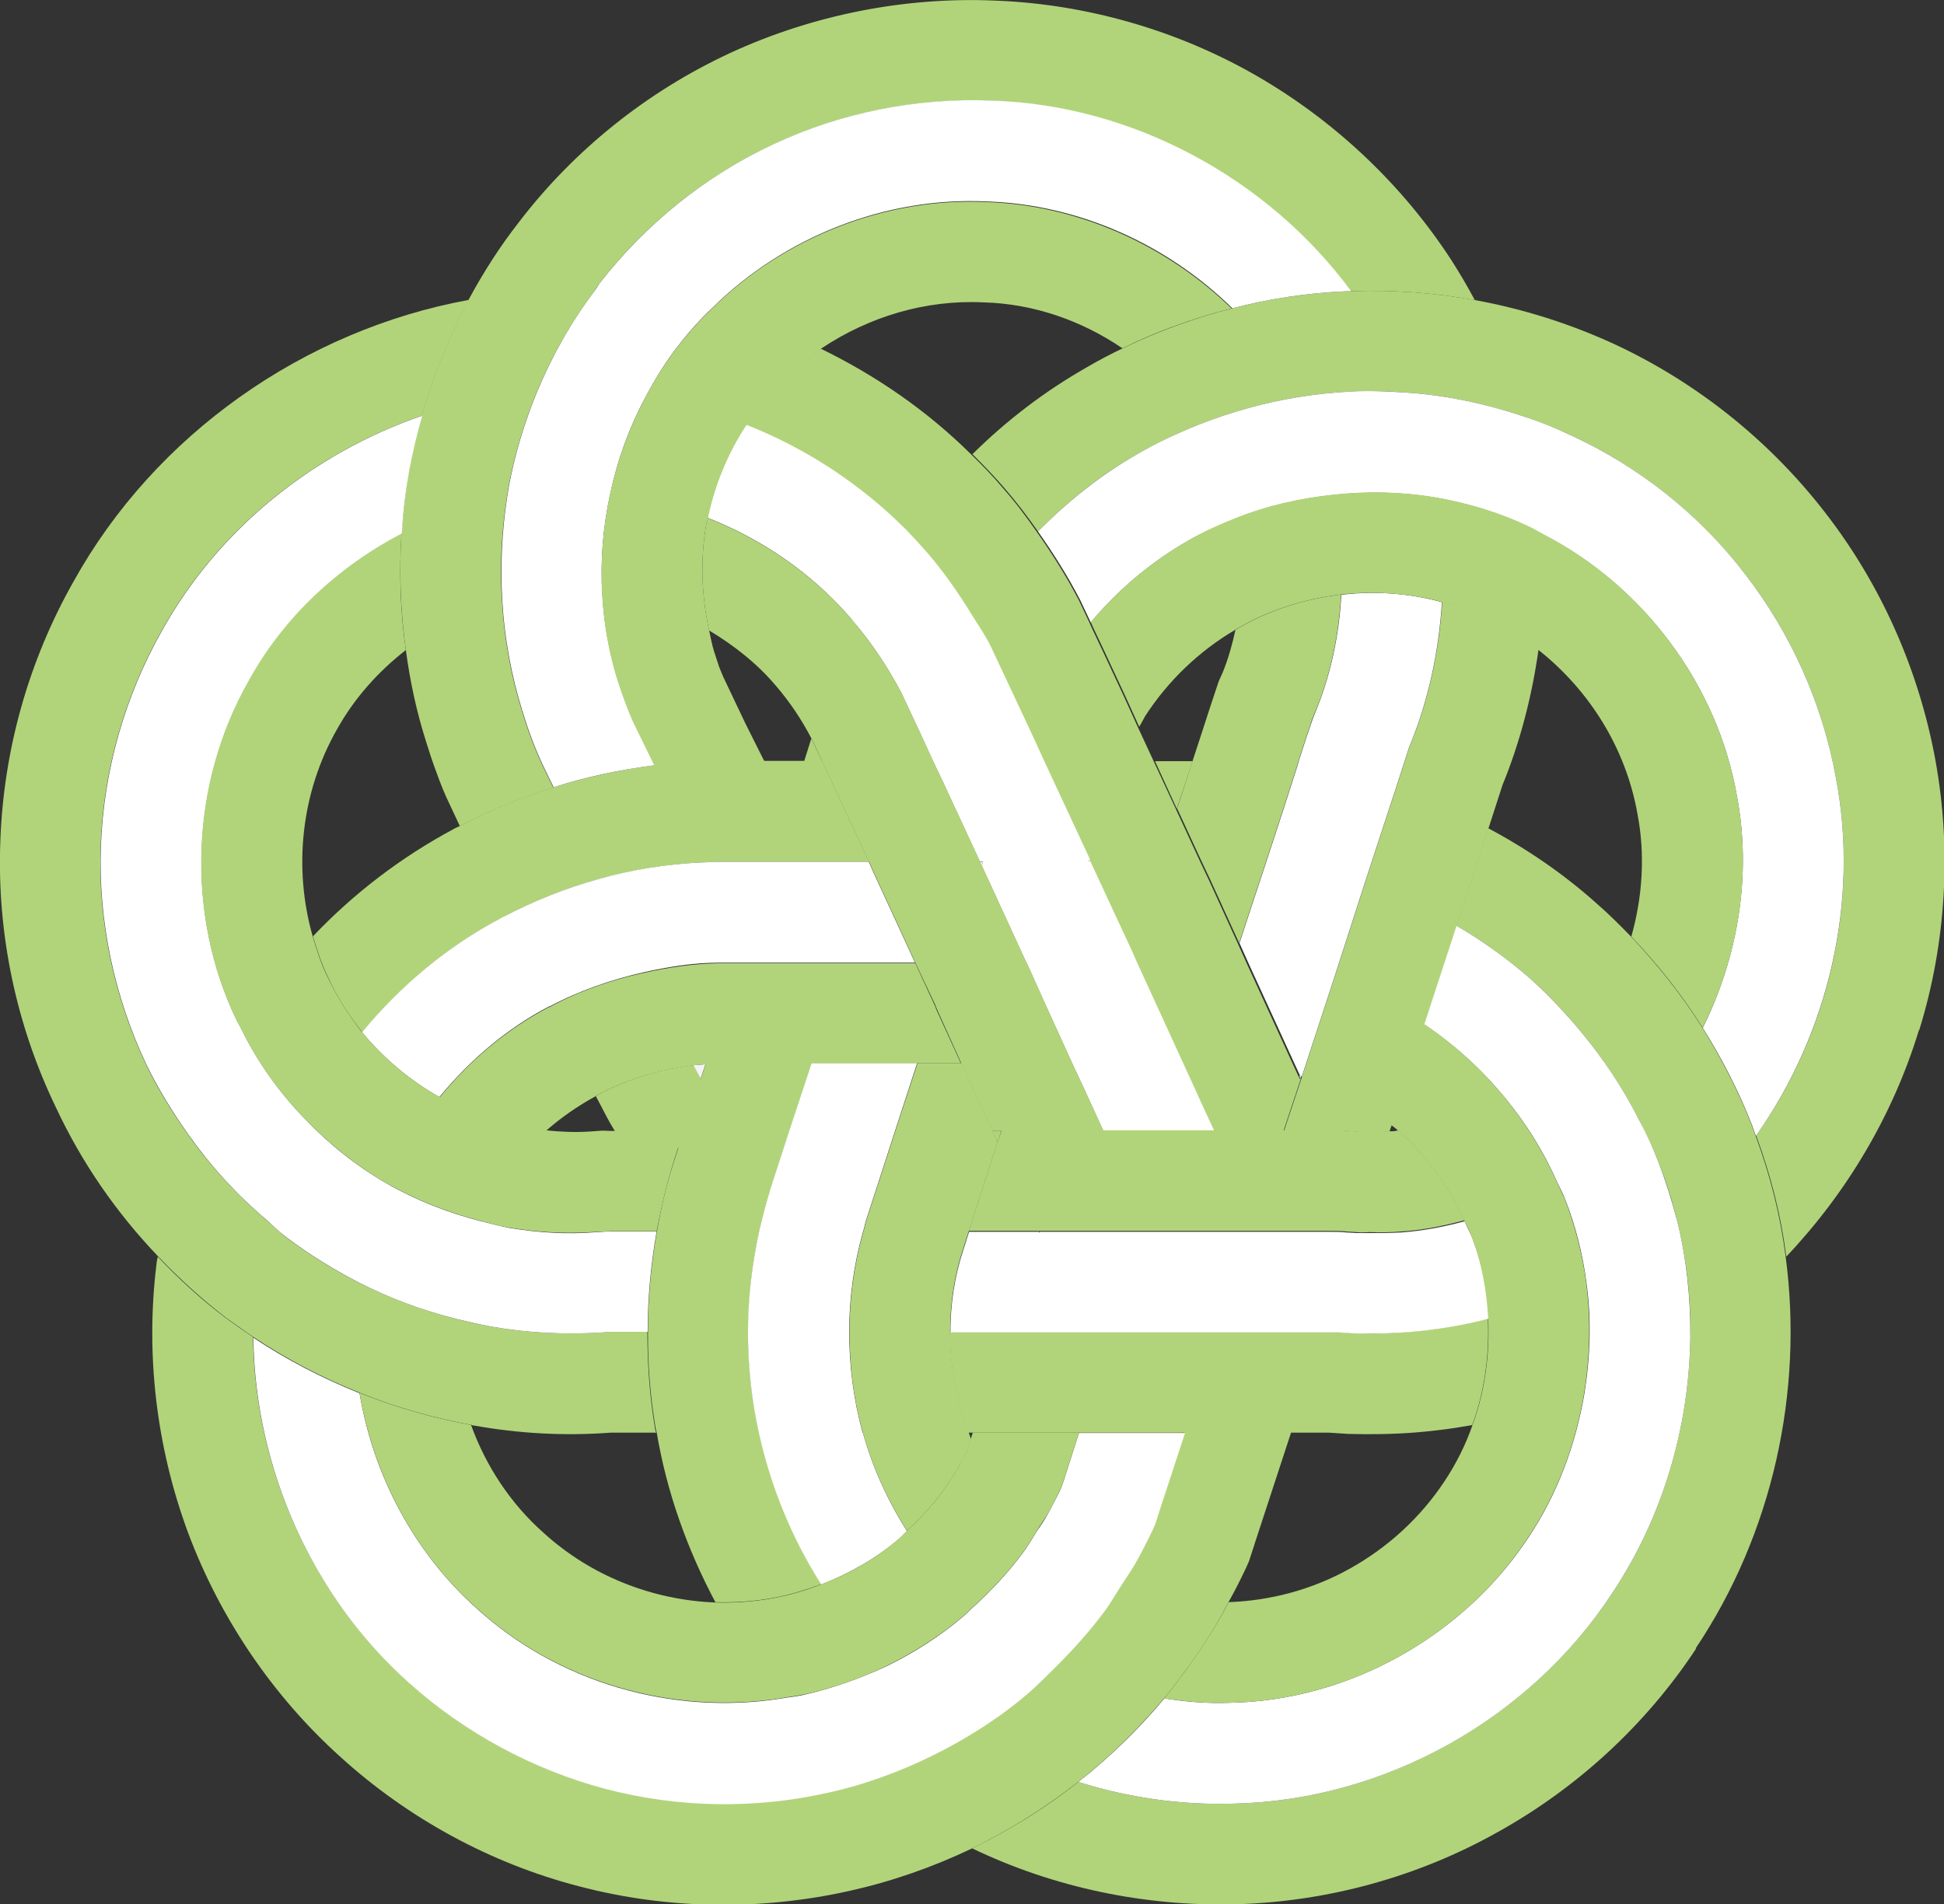 <?xml version="1.0" encoding="UTF-8"?>
<svg id="_レイヤー_2" data-name="レイヤー 2" xmlns="http://www.w3.org/2000/svg" viewBox="0 0 62.61 61.34">
  <rect x="0" y="0" width="62.61" height="61.34" fill="#333333" stroke="none"/>
  <defs>
    <style>
      .cls-1 {
        fill: none;
      }

      .cls-2 {
        fill: #f4f4f4;
      }

      .cls-3 {
        fill: #b1d47a;
      }

      .cls-4 {
        fill: #fff;
      }
    </style>
  </defs>
  <g id="_レイヤー_2-2" data-name="レイヤー 2">
    <g>
      <path class="cls-1" d="M31.35,46.15l-.07.21c-.03-.06-.05-.14-.07-.21h.14Z"/>
      <path class="cls-1" d="M39.78,20.3c-.1.46-.23.92-.41,1.37l-.13.29-.13.39-.13.39-.25.77-.33,1.01h-1.21l-.51-1.1c.07-.12.13-.24.19-.34.73-1.14,1.74-2.1,2.9-2.78Z"/>
      <path class="cls-1" d="M23.04,51.61c-2.03-.07-4.01-.85-5.53-2.25-1.05-.93-1.85-2.14-2.33-3.47.03,0,.05.02.08.02,1.44.25,2.92.33,4.39.24h.12s1.38,0,1.38,0c.33,1.91.98,3.76,1.89,5.47Z"/>
      <path class="cls-1" d="M14.82,26.61c-.06.04-.14.06-.2.1-1.7.91-3.23,2.08-4.54,3.46-.63-2.21-.37-4.64.78-6.66.54-1,1.31-1.86,2.22-2.56.14.99.34,1.96.64,2.92.11.35.23.7.35,1.04.14.35.25.66.46,1.1l.29.62Z"/>
      <path class="cls-1" d="M26.13,23.78h0s-.24.73-.24.73h-1.27l-.63-1.26-.66-1.39s-.11-.24-.17-.4c-.05-.16-.11-.33-.16-.49-.07-.22-.12-.45-.16-.68.8.47,1.54,1.06,2.14,1.77.45.53.84,1.1,1.16,1.71Z"/>
      <path class="cls-1" d="M36.15,11.22c-.38.18-.76.38-1.12.59-1.36.78-2.61,1.73-3.72,2.82-1.41-1.4-3.06-2.54-4.85-3.41,1.53-1.02,3.36-1.58,5.21-1.48,1.6.05,3.16.59,4.48,1.48Z"/>
      <path class="cls-1" d="M45.03,36.42c-.05,0-.11.02-.16.03-.05,0-.08,0-.13,0l.07-.2c.07.05.14.11.22.17Z"/>
      <polygon class="cls-1" points="22.44 35.14 22.02 36.42 20.54 36.42 22.44 35.14"/>
      <path class="cls-1" d="M52.54,30.17c-.35-.36-.72-.72-1.1-1.06-1.07-.94-2.25-1.76-3.5-2.43l.45-1.39c.57-1.39.95-2.87,1.16-4.36,1.66,1.3,2.82,3.19,3.2,5.3.25,1.3.16,2.66-.2,3.94Z"/>
      <path class="cls-1" d="M19.8,36.42h-.11c-.14,0-.27,0-.41,0l-.28.02c-.47.04-.94,0-1.41-.04.49-.43,1.02-.81,1.59-1.11l.18.34c.14.24.2.39.43.78Z"/>
      <path class="cls-1" d="M47.44,45.9c-.23.64-.53,1.26-.91,1.83-.76,1.15-1.81,2.12-3.03,2.8-1.19.67-2.54,1.04-3.92,1.09.11-.2.22-.4.33-.62.11-.23.24-.48.34-.72l.21-.65,1.14-3.48h1.23l.61.04c.73.03,1.48.02,2.21-.05.61-.05,1.21-.13,1.81-.24Z"/>
      <polygon class="cls-3" points="38.41 24.52 38.24 25.04 37.9 26.05 37.2 24.52 38.41 24.52"/>
      <path class="cls-3" d="M47.44,45.9c-.6.11-1.2.19-1.81.24-.73.06-1.48.07-2.21.05l-.61-.04h-11.61c-.41-1.03-.61-2.14-.61-3.24h12.21c.12,0,.18,0,.29,0l.45.03c.61.03,1.21.02,1.82-.04.86-.06,1.72-.21,2.56-.43.05,1.16-.1,2.33-.5,3.42Z"/>
      <path class="cls-3" d="M26.45,51.03c-.4.15-.8.28-1.2.37-.73.17-1.48.23-2.21.21-.91-1.71-1.57-3.56-1.89-5.47-.02-.05-.03-.12-.04-.17-.17-1.01-.25-2.05-.24-3.07,0-1.09.1-2.17.29-3.24.14-.81.33-1.6.59-2.38l.28-.86.42-1.29.13-.4.15-.46c.16,0,.33-.04.49-.04h2.93l-.72,2.18-.6,1.85c-.14.46-.26.92-.37,1.39-.24,1.07-.35,2.15-.36,3.24,0,.85.06,1.69.21,2.54.04.24.09.47.14.71.38,1.73,1.06,3.4,2.01,4.89Z"/>
      <path class="cls-3" d="M49.55,20.93c-.21,1.49-.59,2.97-1.16,4.36l-.45,1.39-1.02,3.14-1.04,3.18-1.06,3.25-.07.2c-.3.02-.61.03-.91.02l-.25-.02c-.21-.03-.55-.04-.76-.03h-1.47l.04-.13.52-1.56.02-.07,1.01-3.08,1-3.1,1.01-3.08.43-1.33c.62-1.49.96-3.08,1.06-4.69.48.13.96.29,1.41.5.61.28,1.17.63,1.69,1.04Z"/>
      <path class="cls-3" d="M54.63,53.1c-1.62,2.46-3.84,4.5-6.4,5.92-2.56,1.44-5.49,2.24-8.41,2.32-2.93.08-5.87-.53-8.51-1.8,1.21-.59,2.36-1.3,3.42-2.14,1.61.51,3.3.75,4.99.7,4.86-.1,9.55-2.73,12.21-6.79,1.62-2.43,2.47-5.32,2.51-8.23.02-1.26-.12-2.52-.42-3.74-.16-.65-.36-1.29-.61-1.91-.18-.47-.4-.92-.63-1.37-.51-1-1.13-1.94-1.85-2.81-.51-.61-1.04-1.2-1.64-1.72-.73-.64-1.54-1.22-2.38-1.71l1.02-3.14c1.26.67,2.44,1.48,3.5,2.43.38.33.75.7,1.1,1.06.86.91,1.64,1.89,2.3,2.94.62,1,1.16,2.04,1.59,3.14.04.11.07.22.12.33.47,1.27.8,2.57.97,3.9.58,4.37-.43,8.94-2.9,12.62Z"/>
      <path class="cls-3" d="M61.8,33.19c-.83,2.72-2.31,5.22-4.27,7.29-.17-1.33-.5-2.63-.97-3.9,2.34-3.3,3.33-7.53,2.57-11.52-.43-2.38-1.44-4.64-2.92-6.56-1.48-1.92-3.42-3.47-5.62-4.48-.5-.24-1.02-.44-1.56-.62-1.19-.4-2.43-.66-3.68-.75-.61-.05-1.2-.06-1.81-.04-.58.03-1.15.09-1.72.18-1.1.18-2.18.48-3.22.89-.67.27-1.33.58-1.96.94-1.19.67-2.25,1.53-3.21,2.5-.34-.49-.71-.97-1.1-1.42-.32-.37-.66-.72-1.01-1.07,1.11-1.1,2.36-2.05,3.72-2.82.36-.21.74-.41,1.12-.59,1.13-.55,2.32-.98,3.54-1.29,1.2-.31,2.44-.5,3.7-.55h.11c1.34-.05,2.69.05,4.01.29,1.53.28,3.02.75,4.44,1.4,2.66,1.23,5.02,3.11,6.82,5.44,1.81,2.33,3.02,5.08,3.55,7.96.53,2.89.35,5.92-.52,8.72Z"/>
      <path class="cls-3" d="M27.99,27.76h-4.89c-.15,0-.32.02-.47.02-1.13.05-2.26.24-3.36.54-1.04.29-2.06.69-3.02,1.2-.03.02-.06.04-.1.05-1.73.91-3.24,2.18-4.48,3.68-.43-.53-.81-1.12-1.1-1.76-.21-.43-.36-.88-.49-1.33,1.31-1.38,2.84-2.55,4.54-3.46.06-.04.14-.06.2-.1.97-.51,1.97-.92,3.01-1.24,1.06-.33,2.15-.57,3.26-.71.65-.08,1.31-.14,1.96-.14h3.43l.94,2.03.57,1.21Z"/>
      <path class="cls-3" d="M47.51,9.67c-1.32-.24-2.67-.34-4.01-.29-2.68-3.63-7.04-5.98-11.56-6.13-2.42-.1-4.86.38-7.05,1.41-2.19,1.02-4.13,2.58-5.6,4.49-.05.07-.1.15-.15.23-.75,1-1.38,2.11-1.86,3.27-.41,1-.72,2.03-.91,3.08-.02.11-.03.22-.05.32-.17,1.11-.23,2.24-.15,3.35.07,1.19.29,2.37.64,3.5.18.59.37,1.12.65,1.73l.36.74c-1.03.32-2.04.73-3.01,1.24l-.29-.62c-.21-.43-.33-.74-.46-1.1-.13-.34-.24-.69-.35-1.04-.3-.95-.51-1.93-.64-2.92-.17-1.24-.22-2.5-.14-3.75.05-.68.13-1.36.24-2.04.11-.59.24-1.18.42-1.77.36-1.29.88-2.54,1.51-3.73.47-.87,1-1.7,1.61-2.48,1.78-2.33,4.13-4.21,6.8-5.45C26.17.48,29.15-.11,32.06.02c2.92.11,5.85.95,8.39,2.41,2.54,1.46,4.73,3.53,6.32,5.99.26.41.5.82.73,1.25Z"/>
      <path class="cls-3" d="M41.58,46.15l-1.14,3.48-.21.65c-.1.24-.23.5-.34.72-.11.22-.22.42-.33.62-.06.12-.13.24-.19.36-.36.64-.76,1.26-1.2,1.85-.22.3-.45.6-.69.89-.7.83-1.47,1.61-2.31,2.32-.14.13-.31.24-.46.37-1.06.83-2.21,1.55-3.42,2.14-1.26.6-2.58,1.06-3.93,1.36-2.86.64-5.88.6-8.72-.15-2.85-.74-5.5-2.19-7.67-4.16-2.18-1.96-3.88-4.47-4.91-7.22-1.02-2.75-1.38-5.74-1.02-8.66,0-.08.03-.15.04-.24.67.71,1.39,1.37,2.17,1.96.3.22.6.43.9.63.05,4.17,1.87,8.32,5,11.11,1.79,1.61,3.97,2.81,6.32,3.42,2.34.62,4.83.66,7.18.13.42-.09.82-.21,1.23-.33,1.2-.38,2.34-.91,3.42-1.57.62-.38,1.23-.81,1.79-1.29.33-.28.63-.59.94-.9.55-.55,1.07-1.12,1.53-1.75.21-.28.38-.59.57-.88.14-.22.28-.43.41-.64.15-.26.29-.53.43-.81.07-.15.15-.32.23-.49l.15-.47.81-2.47h3.41Z"/>
      <path class="cls-3" d="M21.15,46.15h-1.49c-1.47.11-2.95.03-4.39-.23-.03,0-.05,0-.08-.02-1.23-.22-2.44-.57-3.59-1.03-1.2-.48-2.34-1.07-3.42-1.79-.3-.2-.6-.42-.9-.63-.78-.6-1.5-1.26-2.17-1.96-1.36-1.42-2.48-3.04-3.31-4.82C.52,33.02-.1,30.07.01,27.12c.1-2.95.91-5.83,2.36-8.39,2.63-4.74,7.43-8.1,12.73-9.07-.63,1.19-1.15,2.44-1.51,3.73-3.51,1.2-6.59,3.68-8.39,6.94-1.19,2.11-1.87,4.49-1.96,6.92-.09,2.42.43,4.85,1.46,7.03.38.8.85,1.55,1.36,2.27.72,1.02,1.58,1.95,2.53,2.76.21.18.41.38.63.55.72.54,1.49,1.02,2.3,1.44,1,.51,2.06.9,3.14,1.18.38.09.76.18,1.14.25,1.2.21,2.42.27,3.62.19.16-.02.2-.02.31-.02h1.12c0,1.02.07,2.06.24,3.07,0,.05.02.12.04.17Z"/>
      <path class="cls-3" d="M22.57,34.74l.49,1.41-1.9,1.29-1.36-1.01c-.24-.39-.3-.54-.43-.78l-.18-.34s.03-.02.04-.03c.96-.52,2.02-.83,3.11-.97.07.14.14.27.24.43Z"/>
      <polygon class="cls-3" points="26.48 24.52 25.9 24.52 26.13 23.79 26.48 24.52"/>
      <path class="cls-3" d="M41.9,34.74l-.52,1.56-.04.13h-2.25l-.38-.82-.3-.66-.32-.7-1.48-3.23-.19-.43-.41-.88-.9-1.94-.03-.08-1.47-3.16-.33-.72-.19-.41-1.21-2.58c-.18-.35-.4-.68-.61-1.01-.43-.7-.89-1.37-1.42-1.98-.22-.25-.44-.5-.67-.73-1.47-1.48-3.24-2.64-5.17-3.4.12-.2.24-.39.38-.57.57-.75,1.27-1.39,2.04-1.9,1.79.87,3.44,2.01,4.85,3.41.35.34.7.7,1.01,1.07.4.45.76.93,1.1,1.42.5.71.96,1.44,1.36,2.21l.34.72.08.18.35.74.69,1.48.44.97.51,1.1.71,1.53.79,1.71.28.59.93,2.04.3.67,1.47,3.21.18.39.05.09Z"/>
      <path class="cls-4" d="M27.79,46.15c.31,1.12.8,2.19,1.42,3.17-.1.09-.18.19-.28.27-.73.62-1.58,1.1-2.48,1.45-.95-1.49-1.63-3.16-2.01-4.89-.05-.24-.1-.47-.14-.71-.14-.84-.21-1.68-.21-2.54,0-1.09.13-2.17.36-3.24.11-.47.23-.93.37-1.39l.6-1.85.72-2.18h3.4s-.71,2.18-.71,2.18l-.92,2.84c-.05.13-.06.26-.11.4-.3,1.06-.45,2.15-.45,3.24s.14,2.19.43,3.24Z"/>
      <path class="cls-4" d="M39.1,36.42h-3.57l-.59-1.29-.41-.88-.92-2.02-.53-1.18-.03-.05-1.43-3.11.04-.13h-.1l-1.2-2.59-.31-.65-.44-.96-.59-1.26c-.43-.81-.94-1.58-1.53-2.27-.03-.03-.05-.05-.07-.09-1.24-1.45-2.85-2.56-4.63-3.26.22-1.07.64-2.08,1.24-3,1.93.76,3.7,1.92,5.17,3.4.23.24.45.48.67.73.53.62,1,1.29,1.42,1.98.21.33.43.66.61,1.01l1.21,2.58.19.41.33.72,1.47,3.16-.03.08h.05l.9,1.94.41.88.19.43,1.48,3.23.32.7.3.66.38.82Z"/>
      <path class="cls-4" d="M56.55,36.58c-.05-.11-.08-.22-.12-.33-.43-1.1-.97-2.15-1.59-3.14,1.14-2.29,1.58-4.94,1.1-7.47-.63-3.59-3.02-6.78-6.27-8.44-.15-.08-.3-.17-.45-.24-.93-.44-1.92-.74-2.93-.92-1.1-.19-2.21-.22-3.31-.1-1.08.11-2.15.35-3.16.75-.53.22-1.07.45-1.57.74-1.19.68-2.25,1.58-3.12,2.62l-.34-.72c-.4-.77-.86-1.5-1.36-2.21.96-.97,2.03-1.83,3.21-2.5.62-.36,1.29-.67,1.96-.94,1.04-.41,2.12-.71,3.22-.89.57-.09,1.14-.15,1.72-.18.61-.03,1.2,0,1.81.04,1.25.09,2.49.35,3.68.75.53.17,1.06.38,1.56.62,2.2,1.01,4.15,2.56,5.62,4.48,1.48,1.92,2.49,4.18,2.92,6.56.76,3.98-.24,8.22-2.57,11.52Z"/>
      <path class="cls-4" d="M29.48,31.01h-1.58s-4.75,0-4.75,0c-.81,0-1.6.13-2.38.3-1.07.24-2.11.6-3.07,1.11,0,0-.02,0-.02,0-1.37.72-2.55,1.73-3.53,2.92-.95-.54-1.8-1.25-2.49-2.09,1.24-1.5,2.75-2.77,4.48-3.68.04-.02.07-.04.1-.05.97-.51,1.98-.91,3.02-1.2,1.1-.31,2.23-.49,3.36-.54.15,0,.32-.02.47-.02h4.89l.15.34,1.34,2.91Z"/>
      <path class="cls-2" d="M22.72,34.28l-.15.46c-.1-.16-.17-.3-.24-.43.14,0,.27-.02.4-.03Z"/>
      <path class="cls-2" d="M41.91,34.67l-.02.07-.05-.09s.05,0,.06.02Z"/>
      <path class="cls-4" d="M43.5,9.38h-.11c-1.26.05-2.5.24-3.7.55-2.1-2.06-4.94-3.34-7.89-3.44-3.28-.16-6.55,1.14-8.87,3.44-.39.37-.75.77-1.08,1.2-.41.52-.75,1.08-1.06,1.66-.53.99-.91,2.04-1.14,3.13-.23,1.06-.32,2.15-.25,3.22.05.95.22,1.89.51,2.8.14.43.32.92.49,1.3l.69,1.41c-1.1.14-2.2.37-3.26.71l-.36-.74c-.28-.61-.47-1.14-.65-1.73-.35-1.13-.57-2.32-.64-3.5-.07-1.11-.02-2.24.15-3.35.02-.1.03-.21.05-.32.19-1.05.5-2.08.91-3.08.48-1.16,1.1-2.26,1.86-3.27.05-.07.1-.15.15-.23,1.48-1.91,3.41-3.47,5.6-4.49,2.19-1.03,4.64-1.51,7.05-1.41,4.52.14,8.88,2.5,11.56,6.13Z"/>
      <path class="cls-4" d="M21.15,39.66c-.19,1.07-.29,2.15-.29,3.24h-1.12c-.11,0-.14,0-.31.02-1.2.08-2.43.02-3.62-.19-.38-.07-.76-.16-1.14-.25-1.09-.28-2.15-.67-3.14-1.18-.81-.42-1.58-.9-2.3-1.44-.23-.17-.43-.37-.63-.55-.96-.81-1.81-1.74-2.53-2.76-.51-.72-.98-1.48-1.36-2.27-1.03-2.18-1.55-4.62-1.46-7.03.09-2.43.77-4.81,1.96-6.92,1.8-3.26,4.88-5.74,8.39-6.94-.17.59-.31,1.18-.42,1.77-.12.68-.2,1.36-.24,2.04-2.05,1.07-3.79,2.7-4.91,4.72-1.9,3.32-2.06,7.54-.39,10.98.04.08.09.15.13.24.53,1.08,1.23,2.06,2.06,2.91.77.81,1.65,1.51,2.62,2.07.94.54,1.96.94,3.01,1.21.31.08.62.16.92.22.94.16,1.89.22,2.84.14.1,0,.33-.03.5-.02h1.44Z"/>
      <path class="cls-4" d="M38.17,46.15l-.81,2.47-.15.47c-.07.17-.15.33-.23.49-.14.28-.27.54-.43.81-.13.22-.27.43-.41.64-.19.29-.36.6-.57.88-.46.62-.98,1.2-1.53,1.75-.31.31-.62.62-.94.9-.56.48-1.17.91-1.79,1.29-1.08.66-2.23,1.19-3.42,1.57-.41.13-.81.24-1.23.33-2.35.53-4.84.49-7.18-.13-2.34-.62-4.53-1.81-6.32-3.42-3.13-2.79-4.95-6.94-5-11.11,1.08.72,2.23,1.31,3.42,1.79.44,2.63,1.75,5.12,3.75,6.91,2.61,2.4,6.3,3.47,9.79,2.93.28-.05.56-.07.83-.14.91-.21,1.77-.52,2.61-.91.88-.43,1.71-.96,2.45-1.59.1-.08.19-.18.29-.27.61-.55,1.17-1.15,1.66-1.81.15-.21.29-.44.43-.67.11-.17.24-.34.34-.53.11-.21.23-.42.33-.63.1-.18.14-.29.22-.54l.47-1.47h3.41Z"/>
      <path class="cls-4" d="M47.94,42.48c-.84.22-1.7.36-2.56.43-.61.05-1.21.06-1.82.04l-.45-.03c-.11,0-.17,0-.29,0h-12.21c0-.9.13-1.79.41-2.64l.19-.6h2.25v.03s.03-.03.03-.03h9.34c.16,0,.37,0,.53.02l.34.02h0c.14,0,.28,0,.43,0,.33,0,.67,0,1-.02.69-.05,1.37-.18,2.04-.36.07.16.15.31.22.47.34.85.52,1.77.56,2.7Z"/>
      <path class="cls-2" d="M28.13,31.41s0,0,0,0c.01.02.02.03,0,0Z"/>
      <path class="cls-4" d="M46.44,19.39c-.1,1.61-.44,3.2-1.06,4.69l-.43,1.33-1.01,3.08-1,3.1-1.01,3.08s-.05-.02-.06-.02l-.18-.39-1.47-3.21-.3-.67.41-1.25.43-1.3.58-1.77.44-1.37.05-.18.25-.77.13-.38c.05-.16.13-.37.18-.48.48-1.19.74-2.44.81-3.72,1.09-.13,2.19-.05,3.25.24Z"/>
      <polygon class="cls-2" points="31.66 27.77 31.62 27.89 31.56 27.77 31.66 27.77"/>
      <path class="cls-4" d="M54.44,43.08c-.04,2.91-.89,5.8-2.51,8.23-2.66,4.07-7.35,6.69-12.21,6.79-1.68.05-3.38-.19-4.99-.7.15-.13.32-.24.46-.37.84-.71,1.61-1.48,2.31-2.32.7.11,1.41.17,2.13.14,3.81-.07,7.51-2.15,9.6-5.33.93-1.39,1.52-2.99,1.8-4.64.19-1.19.23-2.4.06-3.59-.12-.91-.35-1.82-.69-2.68-.07-.18-.16-.34-.24-.51-.44-1-1.01-1.92-1.71-2.76-.74-.9-1.61-1.69-2.58-2.34l1.04-3.18c.84.49,1.65,1.07,2.38,1.71.6.53,1.13,1.11,1.64,1.72.72.87,1.34,1.8,1.85,2.81.24.44.45.9.63,1.37.24.62.44,1.26.61,1.91.3,1.22.43,2.48.42,3.74Z"/>
      <polygon class="cls-2" points="35.12 27.77 35.07 27.77 35.1 27.68 35.12 27.77"/>
      <path class="cls-3" d="M35.53,36.42h-3.57l-1-2.17-.82-1.82v-.02s-.66-1.4-.66-1.4l-1.34-2.91-.15-.34-.57-1.21-.94-2.03-.34-.72h0c-.32-.62-.71-1.2-1.16-1.72-.6-.71-1.34-1.29-2.14-1.77-.25-1.12-.29-2.31-.09-3.44.02-.06.04-.12.05-.18,1.77.7,3.39,1.81,4.63,3.26.03.04.05.06.07.09.59.7,1.1,1.46,1.53,2.27l.59,1.26.44.96.31.65,1.2,2.59.06.13,1.43,3.11.03.05.53,1.18.92,2.02.41.88.59,1.29Z"/>
      <path class="cls-3" d="M34.75,46.15l-.47,1.47c-.08.25-.12.36-.22.54-.1.22-.22.43-.33.63-.11.18-.24.35-.34.53-.14.23-.28.46-.43.67-.49.66-1.05,1.26-1.66,1.81-.1.09-.19.19-.29.27-.74.63-1.58,1.16-2.45,1.59-.83.4-1.7.71-2.61.91-.27.06-.55.09-.83.14-3.49.53-7.18-.53-9.79-2.93-2-1.78-3.3-4.27-3.75-6.91,1.16.46,2.36.81,3.59,1.03.48,1.33,1.28,2.54,2.33,3.47,1.52,1.39,3.5,2.17,5.53,2.25.73.02,1.48-.04,2.21-.21.41-.09.81-.22,1.2-.37.9-.34,1.75-.82,2.48-1.45.1-.08.18-.18.28-.27.41-.38.8-.79,1.13-1.24.21-.29.4-.58.57-.88.08-.15.16-.31.24-.46h0s0-.04.04-.13l.08-.25.07-.21h3.4Z"/>
      <path class="cls-3" d="M39.69,9.93c-1.22.31-2.41.73-3.54,1.29-1.32-.9-2.88-1.44-4.48-1.48-1.86-.09-3.68.46-5.21,1.48-.77.52-1.47,1.15-2.04,1.9-.14.18-.26.37-.38.57-.6.91-1.02,1.93-1.24,3,0,.06-.03.12-.05.18-.2,1.13-.16,2.32.09,3.44.05.23.09.46.16.68.05.16.11.33.16.49.06.15.14.35.17.4l.66,1.39.63,1.26h-1.58c-.65,0-1.31.06-1.96.14l-.69-1.41c-.17-.38-.35-.87-.49-1.3-.29-.91-.45-1.85-.51-2.8-.06-1.08.03-2.16.25-3.22.24-1.1.62-2.15,1.14-3.13.31-.58.65-1.14,1.06-1.66.33-.43.69-.83,1.08-1.2,2.32-2.3,5.6-3.6,8.87-3.44,2.94.1,5.79,1.39,7.89,3.44Z"/>
      <path class="cls-3" d="M30.97,34.25h-4.83s-2.93,0-2.93,0c-.16,0-.33.03-.49.04-.13,0-.26.02-.4.03-1.09.14-2.15.45-3.11.97,0,0-.03.02-.04.03-.57.31-1.1.68-1.59,1.11-.22-.02-.43-.04-.65-.07-.99-.16-1.93-.52-2.78-1,.98-1.2,2.16-2.2,3.53-2.92,0,0,0,0,.02,0,.96-.52,2-.88,3.07-1.11.78-.17,1.58-.29,2.38-.3h6.33s.65,1.41.65,1.41v.02s.83,1.82.83,1.82Z"/>
      <polygon class="cls-3" points="32.25 36.42 32.13 36.79 31.96 36.42 32.25 36.42"/>
      <path class="cls-3" d="M22.02,36.42l-.28.86c-.25.78-.44,1.58-.59,2.38h-1.44c-.16,0-.4.02-.5.02-.95.07-1.9.02-2.84-.14-.31-.05-.62-.14-.92-.22-1.05-.27-2.06-.67-3.01-1.21-.97-.56-1.85-1.27-2.62-2.07-.83-.85-1.53-1.83-2.06-2.91-.04-.08-.09-.15-.13-.24-1.67-3.44-1.51-7.66.39-10.98,1.11-2.02,2.86-3.65,4.91-4.72-.08,1.25-.04,2.51.14,3.75-.91.71-1.67,1.57-2.22,2.56-1.15,2.02-1.41,4.45-.78,6.66.13.45.28.91.49,1.33.3.63.67,1.22,1.1,1.76.69.84,1.54,1.55,2.49,2.09.85.48,1.79.83,2.78,1,.22.04.43.05.65.07.47.05.94.07,1.41.04l.28-.02c.14-.02.27,0,.41,0h2.34Z"/>
      <path class="cls-3" d="M43.19,19.16c-.07,1.28-.33,2.54-.81,3.72-.05.11-.14.32-.18.48l-.13.38-.25.77-.05.18-.44,1.37-.58,1.77-.43,1.3-.41,1.25-.93-2.04-.28-.59-.79-1.71.33-1,.17-.53.33-1.01.25-.77.13-.39.13-.39.13-.29c.18-.44.31-.91.41-1.37l.08-.05c1.03-.6,2.17-.95,3.33-1.09Z"/>
      <path class="cls-3" d="M51.02,44.88c-.28,1.66-.87,3.25-1.8,4.64-2.08,3.19-5.79,5.26-9.6,5.33-.72.03-1.43-.04-2.13-.14.24-.29.47-.59.69-.89.43-.59.83-1.2,1.2-1.85.06-.12.13-.24.19-.36,1.38-.05,2.73-.42,3.92-1.09,1.22-.68,2.27-1.65,3.03-2.8.38-.57.69-1.19.91-1.83.4-1.1.55-2.26.5-3.42-.05-.92-.22-1.85-.56-2.7-.06-.16-.14-.31-.22-.47-.5-1.1-1.23-2.09-2.13-2.89-.07-.06-.14-.12-.22-.17l1.06-3.25c.97.64,1.84,1.44,2.58,2.34.7.84,1.27,1.77,1.71,2.76.07.16.16.33.24.51.33.86.57,1.77.69,2.68.16,1.2.13,2.41-.06,3.59Z"/>
      <path class="cls-3" d="M31.2,46.15c.03.07.05.14.07.21l-.08.25c-.03.09-.04.12-.04.12h0s0,0,0,0c-.07.15-.15.31-.24.46-.17.3-.36.59-.57.88-.33.45-.72.86-1.13,1.24-.62-.98-1.11-2.05-1.42-3.17-.3-1.05-.43-2.15-.43-3.24s.15-2.18.45-3.24c.05-.14.06-.27.11-.4l.92-2.84.71-2.17h1.42l1,2.17.16.37-.93,2.87-.19.6c-.28.85-.41,1.75-.41,2.64,0,1.1.2,2.21.61,3.24Z"/>
      <path class="cls-3" d="M47.16,39.31c-.67.18-1.35.32-2.04.36-.33.03-.67.03-1,.02-.14,0-.28.02-.43,0h0l-.34-.02c-.15-.02-.36-.02-.53-.02h-11.62l.93-2.87.13-.37h10.56c.21,0,.55,0,.76.03l.25.02c.31,0,.62,0,.91-.02.05,0,.08,0,.13,0,.05,0,.11-.02.16-.03.9.8,1.63,1.79,2.13,2.89Z"/>
      <path class="cls-3" d="M54.84,33.11c-.66-1.05-1.44-2.04-2.3-2.94.36-1.28.45-2.63.2-3.94-.37-2.11-1.54-3.99-3.2-5.3-.53-.41-1.09-.76-1.69-1.04-.45-.21-.93-.37-1.41-.5-1.06-.28-2.16-.36-3.25-.24-1.16.14-2.3.49-3.33,1.09l-.08.05c-1.16.68-2.16,1.64-2.9,2.78-.06.11-.12.23-.19.34l-.44-.97-.69-1.48-.35-.74-.08-.18c.88-1.04,1.94-1.94,3.12-2.62.5-.29,1.03-.53,1.57-.74,1.01-.4,2.08-.64,3.16-.75,1.1-.12,2.22-.09,3.31.1,1.01.18,2,.48,2.93.92.15.07.3.16.45.24,3.24,1.66,5.63,4.84,6.27,8.44.48,2.53.05,5.18-1.1,7.47Z"/>
      <path class="cls-3" d="M31.16,46.73s0,0,0,0c0,0,0,0,0,0Z"/>
      <polygon class="cls-3" points="33.47 39.66 33.45 39.69 33.44 39.66 33.47 39.66"/>
    </g>
  </g>
</svg>